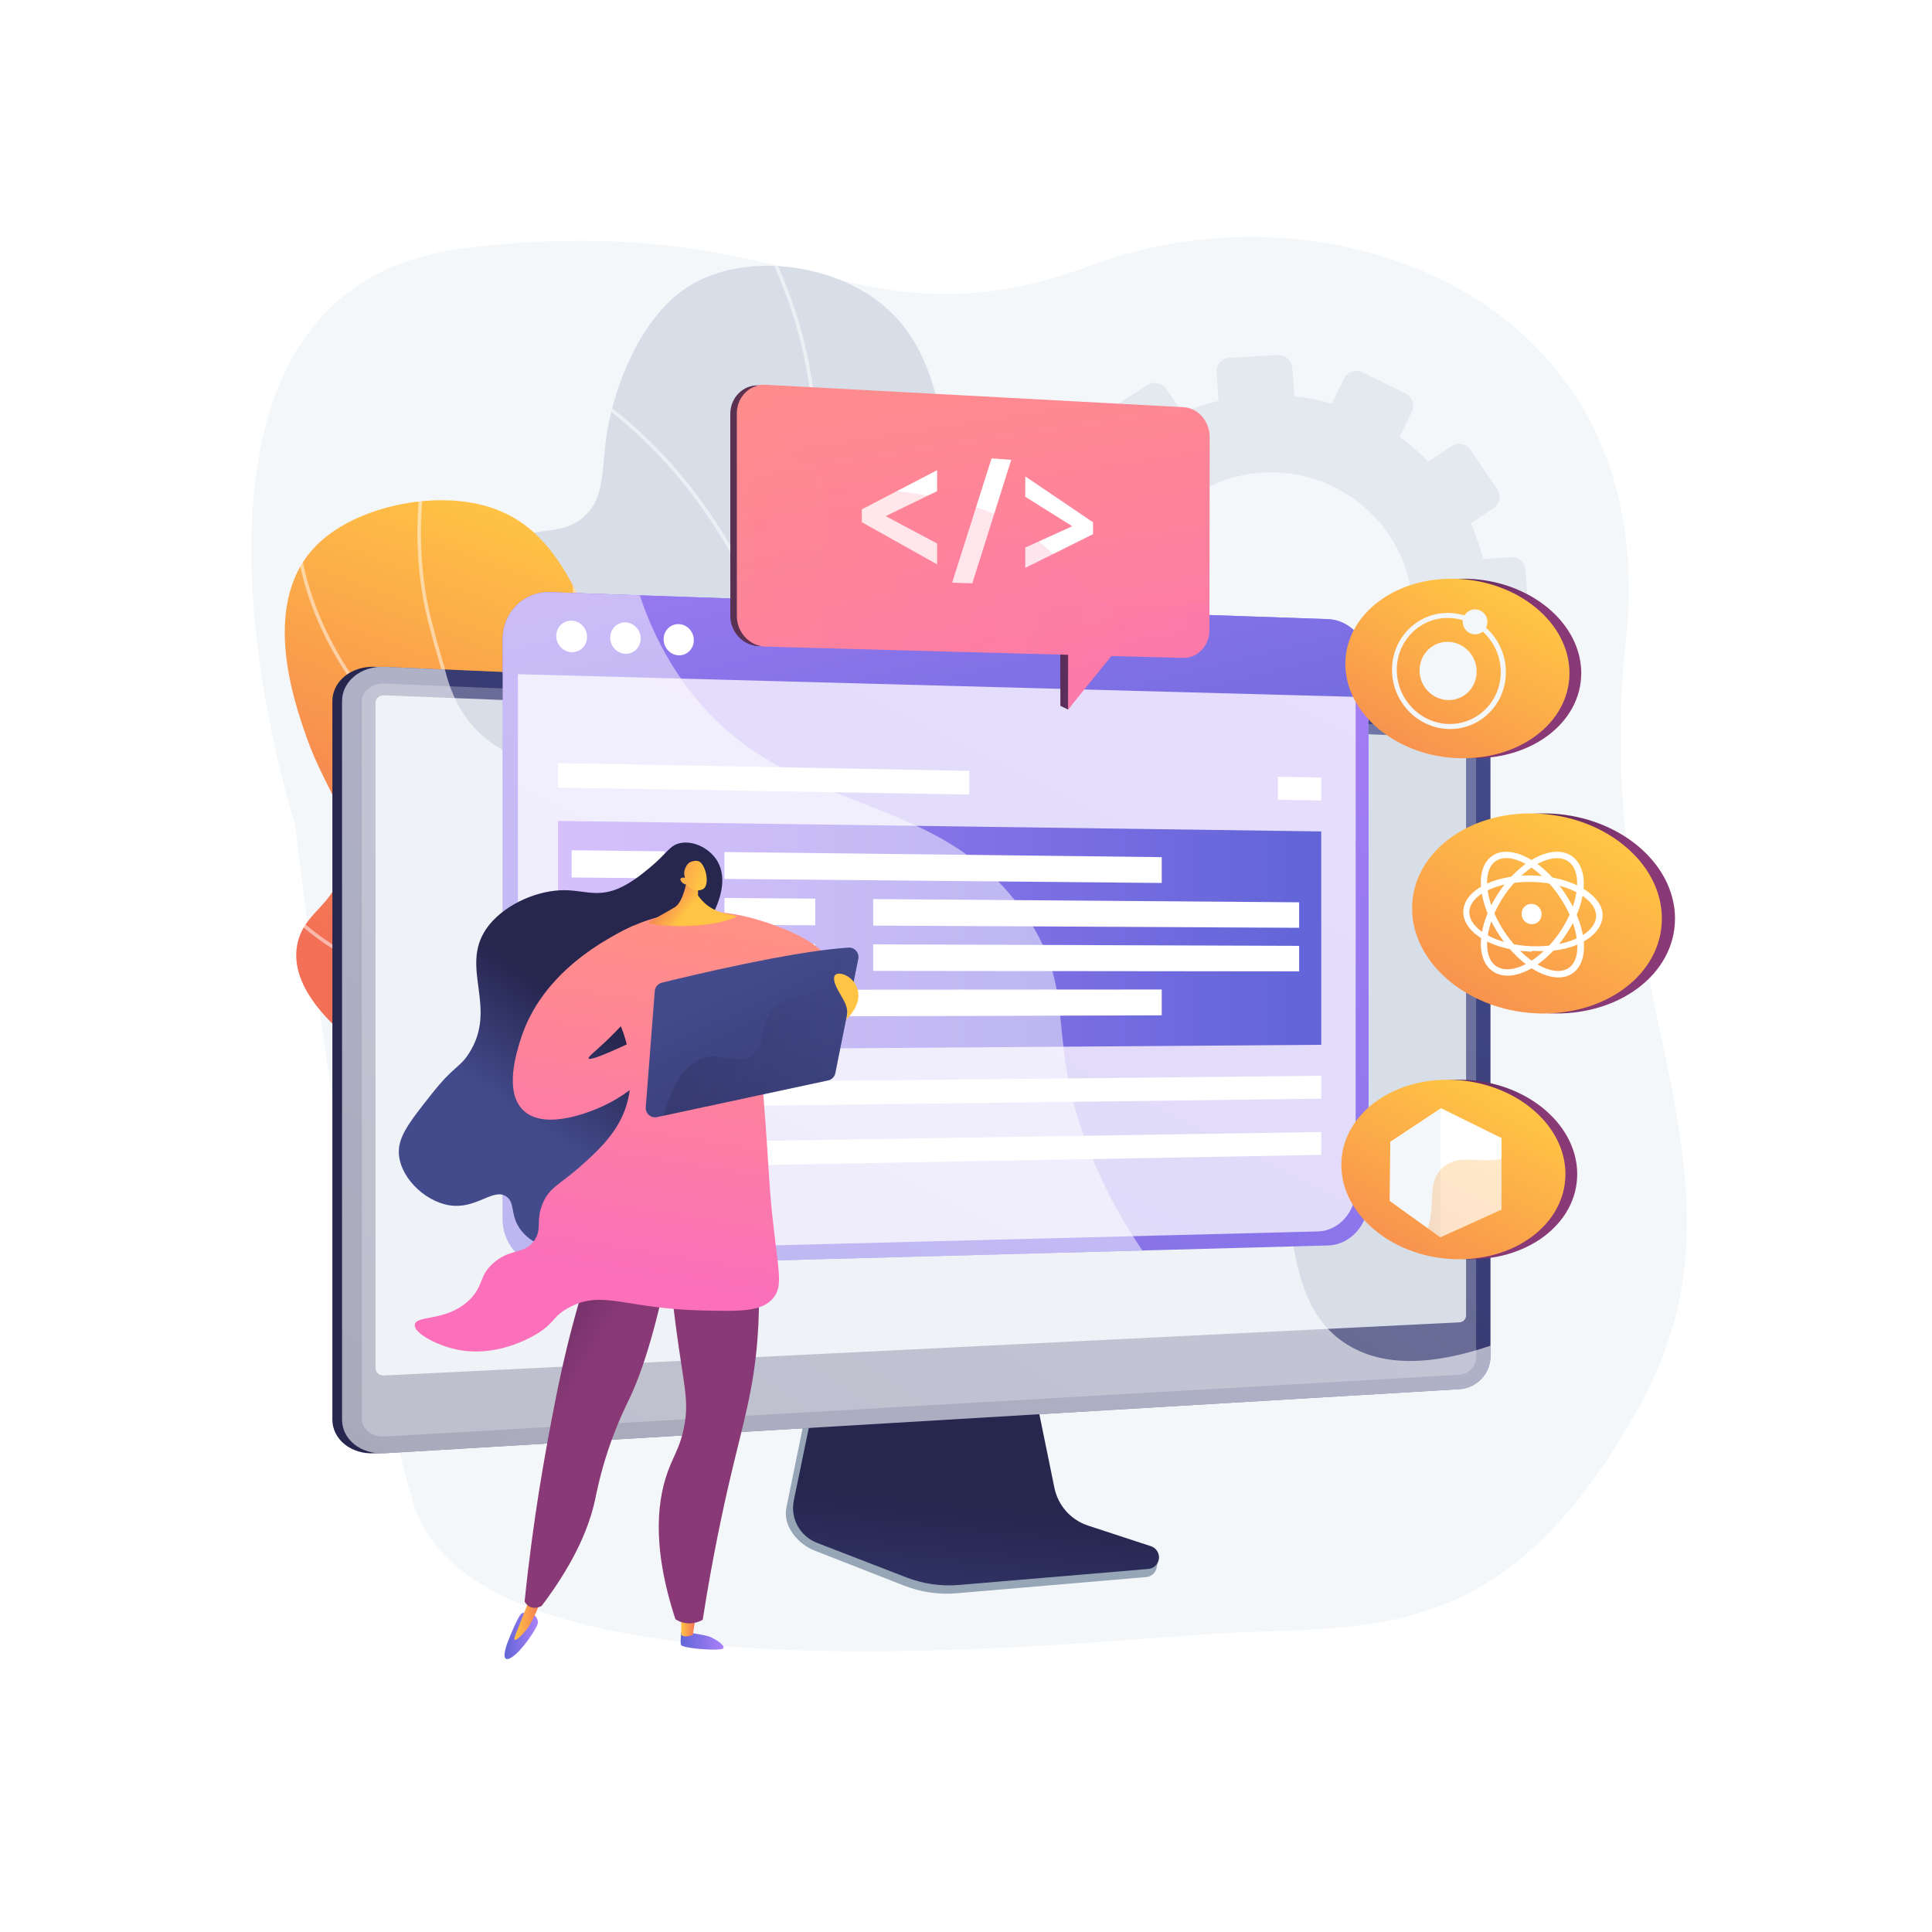 <?xml version="1.0" encoding="utf-8"?>
<!-- Generator: Adobe Illustrator 27.5.0, SVG Export Plug-In . SVG Version: 6.00 Build 0)  -->
<svg version="1.1" xmlns="http://www.w3.org/2000/svg" xmlns:xlink="http://www.w3.org/1999/xlink" x="0px" y="0px"
	 viewBox="0 0 3710 3710" style="enable-background:new 0 0 3710 3710;" xml:space="preserve">
<g id="Background">
	<g>
		<g>
			<rect style="fill:#FFFFFF;" width="3710" height="3710"/>
		</g>
	</g>
</g>
<g id="Illustration">
	<g>
		<path style="fill:#F4F7FA;" d="M3122.23,1231.075c72.678-661.96-569.086-891.936-1024.049-722.447
			c-458.654,170.864-564.985-112.374-1209.922-31.448c-653.033,81.942-321.478,1107.04-321.478,1107.04
			s103.907,891.387,227.011,1302.266c122.437,408.656,1294.419,260.807,1579.522,248.612
			c283.462-12.125,529.775,11.278,776.399-437.423C3395.885,2249.789,3049.792,1890.841,3122.23,1231.075z"/>
		<path style="opacity:0.3;fill:#BFC8D6;" d="M2901.186,1069.87l-52.951,3.572c-6.078-23.627-14.061-46.452-23.967-68.211
			l43.929-29.481c11.986-8.044,15.065-24.321,6.881-36.362l-51.236-75.384c-8.203-12.068-24.597-15.351-36.621-7.325l-44.518,29.711
			c-16.906-17.323-35.271-33.21-54.917-47.44l23.474-48.2c6.33-12.997,0.79-28.781-12.376-35.26l-82.493-40.592
			c-13.215-6.503-29.093-1.227-35.457,11.795l-23.639,48.354c-23.119-6.727-47.044-11.441-71.525-14.161l-4.115-54.227
			c-1.105-14.558-13.921-25.656-28.634-24.789l-92.205,5.438c-14.775,0.872-25.863,13.415-24.755,28.015l4.127,54.387
			c-24.011,5.676-47.21,13.281-69.34,22.808l-31.098-45.341c-8.385-12.228-25.166-15.586-37.484-7.498l-77.171,50.68
			c-12.364,8.119-15.561,24.636-7.134,36.881l31.203,45.351c-17.723,16.745-33.912,35.012-48.423,54.56l-49.927-24.119
			c-13.519-6.531-29.771-1.128-36.296,12.074l-40.85,82.649c-6.542,13.231-0.849,29.236,12.706,35.742l49.562,23.788
			c-6.763,23.228-11.396,47.282-13.959,71.894l-54.876,3.702c-15.021,1.013-26.302,13.774-25.184,28.502l6.989,92.097
			c1.117,14.726,14.207,25.807,29.225,24.75l54.428-3.831c6.137,24.153,14.297,47.452,24.426,69.653l-44.777,29.885
			c-12.432,8.297-15.649,24.916-7.178,37.112l52.903,76.188c8.45,12.169,25.349,15.287,37.741,6.97l44.426-29.813
			c17.434,17.655,36.417,33.741,56.685,48.112l-23.219,47.496c-6.49,13.274-0.833,29.18,12.628,35.519l84.019,39.57
			c13.412,6.316,29.51,0.689,35.962-12.56l22.915-47.052c23.707,6.565,48.221,10.994,73.257,13.356l3.947,52.011
			c1.108,14.6,13.974,25.494,28.727,24.33l92.067-7.263c14.691-1.159,25.698-13.901,24.593-28.458l-3.935-51.857
			c24.219-6.152,47.568-14.245,69.764-24.299l29.392,42.717c8.264,12.012,24.773,15.059,36.869,6.811l75.506-51.482
			c12.052-8.218,15.15-24.597,6.924-36.59l-29.475-42.975c17.455-17.031,33.39-35.524,47.579-55.297l47.113,22.613
			c13.111,6.292,28.839,0.796,35.134-12.271l39.322-81.626c6.281-13.038,0.776-28.724-12.299-35.04l-47.206-22.805
			c6.429-23.018,10.807-46.818,13.123-71.162l52.518-3.697c14.451-1.018,25.273-13.544,24.178-27.978l-6.85-90.271
			C2928.24,1079.806,2915.64,1068.895,2901.186,1069.87z M2423.889,907.664c148.397-9.425,277.05,101.681,288.162,248.113
			c11.111,146.43-99.428,274.029-247.703,285.058c-149.173,11.096-279.872-99.869-291.106-247.908
			C2162.008,1044.886,2274.594,917.146,2423.889,907.664z"/>
		<g>
			<g>
				<g>
					<defs>
						<path id="SVGID_1_" d="M2059.869,2289.5c-85.988-80.692-199.45-211.743-250.792-397.043
							c-67.334-243.018,31.338-365.825,20.211-777.263c-7.035-260.148-14.566-441.629-145.719-538.699
							c-102.778-76.069-269.168-91.192-370.15-20.684c-83.964,58.626-132.539,183.316-147.361,272.32
							c-12.08,72.538-2.378,125.207-44.192,163.418c-42.733,39.051-88.864,16.943-128.822,45.866
							c-81.033,58.657-34.112,252.954-26.529,284.356c84.356,349.312,406.216,584.9,547.851,685.973
							C1631.473,2091.314,1812.635,2202.676,2059.869,2289.5z"/>
					</defs>
					<use xlink:href="#SVGID_1_"  style="overflow:visible;fill:#D8DEE8;"/>
					<clipPath id="SVGID_00000080921900248857402280000003789226695181550499_">
						<use xlink:href="#SVGID_1_"  style="overflow:visible;"/>
					</clipPath>
					<g style="opacity:0.5;clip-path:url(#SVGID_00000080921900248857402280000003789226695181550499_);">
						<g>
							<path style="fill:#FFFFFF;" d="M2158.208,2353.846c-149.911-56.965-278.941-124.92-383.505-201.979
								c-154.777-114.063-251.179-245.101-286.526-389.469c-27.644-112.906-17.39-235.268-4.408-390.184
								c10.761-128.417,29.954-218.381,46.888-297.756c21.946-102.869,39.28-184.12,27.251-301.601
								c-12.222-119.357-51.597-238.05-117.032-352.784l5.854-3.34c65.904,115.555,105.564,235.141,117.882,355.436
								c12.138,118.538-5.293,200.246-27.363,303.694c-16.893,79.179-36.039,168.923-46.763,296.914
								c-13.436,160.336-23.146,276.18,4.237,388.018c34.963,142.794,130.506,272.546,283.979,385.647
								c104.07,76.695,232.561,144.356,381.902,201.105L2158.208,2353.846z"/>
						</g>
						<g>
							<path style="fill:#FFFFFF;" d="M1495.192,1282.196l-1.088-3.648c-69.215-232.334-193.5-377.694-285.574-458.724
								c-99.677-87.718-183.907-120.917-184.747-121.241l2.435-6.285c0.851,0.331,86.198,33.966,186.764,122.467
								c92.245,81.181,216.576,226.424,286.462,458.125c16.706-7.982,91.172-46.026,165.682-122.775
								c77.603-79.936,171.157-219.462,176.145-430.226l6.736,0.158c-5.042,213.078-99.713,354.147-178.246,434.968
								c-85.089,87.57-170.231,125.289-171.08,125.659L1495.192,1282.196z"/>
						</g>
						<g>
							<path style="fill:#FFFFFF;" d="M1475.742,1628.826l-2.35-0.689c-112.998-33.164-241.257-163.232-381.216-386.587
								c-104.041-166.034-175.932-324.418-176.646-325.999l6.141-2.774c0.712,1.576,72.448,159.605,176.256,325.259
								c95.055,151.686,237.063,340.791,375.038,382.937c11.48-16.49,91.687-129.942,192.99-229.338
								c109.533-107.473,364.489-144.589,367.053-144.951l0.941,6.674c-2.54,0.359-255.325,37.171-363.275,143.089
								c-108.498,106.454-192.712,229.132-193.549,230.358L1475.742,1628.826z"/>
						</g>
						<g>
							<path style="fill:#FFFFFF;" d="M1732.758,2120.333l-6.669-0.793c-1.264-0.151-128.326-15.715-294.291-73.581
								c-153.208-53.419-371.93-154.86-543.872-334.756l-331.955-347.315l4.874-4.656L892.8,1706.546
								c171.014,178.927,388.708,279.872,541.218,333.05c143.762,50.125,258.058,68.359,286.209,72.354
								c-35.56-64.372-48.407-131.56-38.194-199.81c8.406-56.175,32.374-113.131,71.237-169.286
								c66.011-95.386,153.488-156.326,154.363-156.931l3.83,5.548c-0.869,0.597-87.457,60.945-152.754,155.367
								c-38.234,55.285-61.792,111.269-70.026,166.397c-10.269,68.77,3.432,136.491,40.725,201.278L1732.758,2120.333z"/>
						</g>
					</g>
				</g>
			</g>
			<g>
				<g>
					<defs>
						<path id="SVGID_00000148639305781658919530000003846127358627778744_" d="M1598.019,2283.806
							c-186.175,1.592-423.571-22.943-651.078-125.359c-58.06-26.137-416.73-187.598-374.695-350.899
							c14.807-57.523,66.829-66.695,87.97-143.258c25.05-90.721-31.955-135.912-71.615-248.85
							c-23.665-67.39-92.922-264.606,25.11-374.08c70.533-65.418,204.754-96.545,307.003-72.867
							c149.977,34.73,201.778,180.563,285.159,428.83c73.913,220.08,55.12,274.169,111.11,431.717
							C1358.538,1945.968,1436.677,2106.917,1598.019,2283.806z"/>
					</defs>
					
						<linearGradient id="SVGID_00000056428909456879629500000007183702171635832721_" gradientUnits="userSpaceOnUse" x1="1307.237" y1="1091.89" x2="983.173" y2="1961.748">
						<stop  offset="0" style="stop-color:#FFC444"/>
						<stop  offset="0.996" style="stop-color:#F36F56"/>
					</linearGradient>
					
						<use xlink:href="#SVGID_00000148639305781658919530000003846127358627778744_"  style="overflow:visible;fill:url(#SVGID_00000056428909456879629500000007183702171635832721_);"/>
					<clipPath id="SVGID_00000101074101238515379410000017890199737906816650_">
						<use xlink:href="#SVGID_00000148639305781658919530000003846127358627778744_"  style="overflow:visible;"/>
					</clipPath>
					<g style="opacity:0.5;clip-path:url(#SVGID_00000101074101238515379410000017890199737906816650_);">
						<g>
							<path style="fill:#FFFFFF;" d="M2063.799,2383.587c-88.943,0.001-176.144-10.165-261.156-30.514
								c-251.333-60.163-469.44-210.167-648.26-445.847c-185.892-244.999-282.78-521.284-331.325-709.917
								c-33.822-131.421-27.636-276.889,18.384-432.361l6.463,1.912c-45.669,154.287-51.834,298.546-18.321,428.771
								c48.392,188.032,144.953,463.416,330.168,707.523c177.854,234.404,394.682,383.573,644.461,443.364
								c187.506,44.881,385.909,39.925,589.712-14.726l1.744,6.509C2283.128,2368.48,2172.177,2383.583,2063.799,2383.587z"/>
						</g>
						<g>
							<path style="fill:#FFFFFF;" d="M956.88,1569.484l-2.547-1.641c-401.785-258.84-398.223-557.346-387.563-642.67
								c0.212-1.687,0.36-2.781,0.372-3.25l6.74-0.046c0.007,0.651-0.104,1.57-0.423,4.132
								c-10.516,84.151-13.904,378.187,381.939,634.5c9.635-12.531,54.722-73.405,91.878-161.394
								c38.354-90.823,75.868-229.976,36.784-377.129l6.512-1.731c39.594,149.068,1.642,289.832-37.166,381.669
								c-42.01,99.409-94.104,164.556-94.626,165.203L956.88,1569.484z"/>
						</g>
						<g>
							<path style="fill:#FFFFFF;" d="M1001.662,1916.21c-159.979,0-271.797-41.732-342.468-82.037
								c-51.793-29.539-87.482-61.475-108.301-83.064c-22.637-23.473-32.863-39.752-33.288-40.434l5.721-3.562
								c0.406,0.65,41.719,65.712,139.589,121.422c162.982,92.778,355.396,89.12,488.763,69.498
								c9.436-21.018,104.417-241.361,81.736-536.15l-24.09-313.102l6.72-0.517l24.09,313.103
								c23.883,310.404-82.03,538.9-83.103,541.17l-0.77,1.631l-1.782,0.265C1099.312,1912.643,1048.425,1916.21,1001.662,1916.21z"
								/>
						</g>
					</g>
				</g>
			</g>
		</g>
		<g>
			<g>
				<path style="fill:#97A6B7;" d="M2085.363,2944.083c-33.069-10.969-57.785-39.034-64.755-73.529l-48.131-238.214l-411.724,14.621
					l-50.671,248.165c-7.097,34.755,21.311,69.624,54.028,82.424l172.256,67.398c32.038,12.536,66.477,17.529,100.707,14.6
					l364.04-31.143c10.642-0.91,19.178-9.276,20.417-20.008c1.239-10.732,8.695-22.782-1.453-26.148L2085.363,2944.083z"/>
				
					<linearGradient id="SVGID_00000100346990239290155820000013387095251413053591_" gradientUnits="userSpaceOnUse" x1="1827.816" y1="3390.675" x2="1879.155" y2="2894.396">
					<stop  offset="0" style="stop-color:#444B8C"/>
					<stop  offset="0.996" style="stop-color:#26264F"/>
				</linearGradient>
				<path style="fill:url(#SVGID_00000100346990239290155820000013387095251413053591_);" d="M2089.438,2929.596
					c-33.035-10.831-57.727-38.543-64.69-72.605l-48.083-235.219l-401.689,14.452l-50.621,245.046
					c-7.089,34.318,11.668,68.733,44.352,81.373l172.084,66.551c32.006,12.378,66.411,17.308,100.605,14.417l363.673-30.751
					c10.631-0.899,19.159-9.159,20.396-19.756s-5.158-20.6-15.296-23.923L2089.438,2929.596z"/>
			</g>
			<g>
				<g>
					
						<linearGradient id="SVGID_00000022538151049181230970000016781931291440806833_" gradientUnits="userSpaceOnUse" x1="1471.535" y1="2005.968" x2="929.621" y2="2068.716">
						<stop  offset="0" style="stop-color:#444B8C"/>
						<stop  offset="0.395" style="stop-color:#383C74"/>
						<stop  offset="0.996" style="stop-color:#26264F"/>
					</linearGradient>
					<path style="fill:url(#SVGID_00000022538151049181230970000016781931291440806833_);" d="M719.452,2790.67
						c-44.649,2.662-81.176-26.303-81.176-64.582V1346.445c0-38.278,36.527-67.838,81.176-65.904l2064.82,89.467
						c32.78,1.42,59.323,29.057,59.323,61.612v1173.376c0,32.556-26.543,60.625-59.323,62.579L719.452,2790.67z"/>
					
						<linearGradient id="SVGID_00000129201219105334979780000013881730858065443496_" gradientUnits="userSpaceOnUse" x1="2393.824" y1="1010.798" x2="939.218" y2="3224.078">
						<stop  offset="0" style="stop-color:#444B8C"/>
						<stop  offset="0.996" style="stop-color:#26264F"/>
					</linearGradient>
					<path style="fill:url(#SVGID_00000129201219105334979780000013881730858065443496_);" d="M738.008,2790.67
						c-44.649,2.662-81.176-26.303-81.176-64.582V1346.445c0-38.278,36.527-67.838,81.176-65.904l2064.82,89.467
						c32.78,1.42,59.323,29.057,59.323,61.612v1173.376c0,32.556-26.542,60.625-59.323,62.579L738.008,2790.67z"/>
					<path style="opacity:0.3;fill:#D8DEE8;" d="M2802.829,1397.623l-2064.82-84.943c-23.869-0.982-43.276,14.79-43.276,35.23
						v1072.998v303.098c0,20.44,19.407,35.896,43.276,34.525l2064.82-118.571c17.57-1.009,31.777-15.984,31.777-33.451v-268.229
						v-907.722C2834.606,1413.09,2820.399,1398.346,2802.829,1397.623z"/>
					<path style="fill:#D8DEE8;" d="M738.008,2641.327c-9.293,0.459-16.861-5.636-16.861-13.586V1348.929
						c0-7.949,7.568-14.12,16.861-13.751l2064.82,81.776c6.853,0.271,12.423,6.039,12.423,12.855v1096.466
						c0,6.816-5.57,12.639-12.423,12.978L738.008,2641.327z"/>
				</g>
				<path style="opacity:0.6;fill:#FFFFFF;" d="M2587.27,2582.179c-173.712-107.455-52.38-412.976-247.464-566.483
					c-196.68-154.763-473.434,35.053-611.205-125.222c-102.583-119.339,17.449-263.436-80.5-375.668
					c-153.606-176.004-546.825,66.06-727.483-107.333c-25.65-24.619-51.534-61.968-66.265-121.89l-116.345-5.041
					c-44.649-1.935-81.176,27.626-81.176,65.904v1379.643c0,38.279,36.527,67.243,81.176,64.582l2064.82-123.094
					c32.78-1.954,59.323-30.023,59.323-62.579v-20.861C2725.047,2630.659,2641.231,2615.558,2587.27,2582.179z"/>
			</g>
		</g>
		<g>
			<g>
				
					<linearGradient id="SVGID_00000043447327020502985940000001372037823135817875_" gradientUnits="userSpaceOnUse" x1="2274.831" y1="809.449" x2="890.471" y2="3578.163">
					<stop  offset="0" style="stop-color:#AA80F9"/>
					<stop  offset="0.996" style="stop-color:#6165D7"/>
				</linearGradient>
				<path style="fill:url(#SVGID_00000043447327020502985940000001372037823135817875_);" d="M2550.195,1188.931l-1493.739-51.744
					c-50.2-1.739-91.072,38.509-91.072,89.904v1114.385c0,51.395,40.871,91.953,91.072,90.596l1493.739-40.399
					c43.111-1.166,77.919-40.485,77.919-87.827V1277.35C2628.114,1230.008,2593.306,1190.424,2550.195,1188.931z"/>
				<path style="opacity:0.74;fill:#FFFFFF;" d="M994.55,2317.958V1250.83c0-47.559,37.775-84.859,84.186-83.316l1452.198,48.258
					c40.035,1.33,72.369,38.014,72.369,81.94v985.585c0,43.926-32.334,80.364-72.369,81.39l-1452.197,37.229
					C1032.325,2403.104,994.55,2365.518,994.55,2317.958z"/>
				
					<linearGradient id="SVGID_00000182485955366654490910000005187547830813805717_" gradientUnits="userSpaceOnUse" x1="1652.693" y1="703.481" x2="1936.469" y2="1838.588">
					<stop  offset="0" style="stop-color:#AA80F9"/>
					<stop  offset="0.996" style="stop-color:#6165D7"/>
				</linearGradient>
				<path style="fill:url(#SVGID_00000182485955366654490910000005187547830813805717_);" d="M2550.195,1188.931l-1493.738-51.744
					c-50.2-1.739-91.072,38.509-91.072,89.904v66.755l1662.73,44.994v-61.49C2628.115,1230.008,2593.307,1190.424,2550.195,1188.931
					z"/>
				<path style="fill:#FFFFFF;" d="M1127.296,1223.039c0,16.692-13.206,29.837-29.519,29.361
					c-16.339-0.477-29.603-14.434-29.603-31.173s13.264-29.883,29.603-29.358
					C1114.089,1192.392,1127.296,1206.347,1127.296,1223.039z"/>
				<path style="fill:#FFFFFF;" d="M1230.318,1226.197c0,16.609-13.076,29.692-29.229,29.22
					c-16.178-0.472-29.311-14.359-29.311-31.015s13.133-29.737,29.311-29.218
					C1217.241,1195.703,1230.318,1209.587,1230.318,1226.197z"/>
				<path style="fill:#FFFFFF;" d="M1332.33,1229.324c0,16.528-12.948,29.548-28.943,29.081
					c-16.02-0.468-29.024-14.284-29.024-30.858s13.005-29.593,29.024-29.079C1319.381,1198.981,1332.33,1212.796,1332.33,1229.324z"
					/>
				
					<linearGradient id="SVGID_00000078036228901256433470000003010809085516898995_" gradientUnits="userSpaceOnUse" x1="1071.539" y1="1796.726" x2="2537.165" y2="1796.726">
					<stop  offset="0" style="stop-color:#AA80F9"/>
					<stop  offset="0.996" style="stop-color:#6165D7"/>
				</linearGradient>
				<polygon style="fill:url(#SVGID_00000078036228901256433470000003010809085516898995_);" points="2537.165,2006.315 
					1071.539,2016.98 1071.539,1576.471 2537.165,1596.585 				"/>
				<polygon style="fill:#FFFFFF;" points="2537.165,2109.779 1071.539,2128.216 1071.539,2080.913 2537.165,2065.781 				"/>
				<polygon style="fill:#FFFFFF;" points="2537.165,2217.711 1071.539,2244.256 1071.539,2196.953 2537.165,2173.714 				"/>
				<g>
					<polygon style="fill:#FFFFFF;" points="1861.279,1480.261 1071.539,1465.235 1071.539,1512.538 1861.279,1525.783 					"/>
					<polygon style="fill:#FFFFFF;" points="2453.857,1491.536 2453.857,1535.722 2537.166,1537.119 2537.166,1493.121 					"/>
				</g>
				<g style="opacity:0.5;">
					<path style="fill:#FFFFFF;" d="M1970.324,1758.238c-174.427-258.652-476.544-176.548-667.798-462.578
						c-34.503-51.6-57.917-104.098-73.976-152.511l-172.092-5.961c-50.2-1.739-91.072,38.509-91.072,89.904v1114.385
						c0,51.395,40.873,91.953,91.072,90.595l1137.202-30.756c-33.927-49.669-65.253-105.206-91.765-167.287
						C2000.197,1995.893,2075.519,1914.228,1970.324,1758.238z"/>
				</g>
				<g>
					<polygon style="fill:#FFFFFF;" points="1276.884,1686.694 1097.737,1685.029 1097.737,1632.711 1276.884,1634.807 					"/>
					<polygon style="fill:#FFFFFF;" points="2230.891,1695.563 1391.159,1687.757 1391.159,1636.144 2230.891,1645.969 					"/>
					<polygon style="fill:#FFFFFF;" points="1565.528,1776.825 1391.159,1775.92 1391.159,1724.307 1565.528,1725.631 					"/>
					<polygon style="fill:#FFFFFF;" points="2494.743,1781.648 1676.775,1777.403 1676.775,1726.476 2494.743,1732.688 					"/>
					<polygon style="fill:#FFFFFF;" points="1565.528,1864.273 1391.159,1864.084 1391.159,1812.471 1565.528,1813.079 					"/>
					<polygon style="fill:#FFFFFF;" points="2494.743,1865.281 1676.775,1864.393 1676.775,1813.467 2494.743,1816.32 					"/>
					<polygon style="fill:#FFFFFF;" points="1276.884,1952.592 1097.737,1953.134 1097.737,1900.815 1276.884,1900.704 					"/>
					<polygon style="fill:#FFFFFF;" points="2230.891,1949.71 1391.159,1952.247 1391.159,1900.634 2230.891,1900.115 					"/>
				</g>
			</g>
		</g>
		<g>
			<g>
				
					<linearGradient id="SVGID_00000072280273816062746170000005529688481438455988_" gradientUnits="userSpaceOnUse" x1="1402.382" y1="990.433" x2="2306.648" y2="990.433">
					<stop  offset="0" style="stop-color:#311944"/>
					<stop  offset="1" style="stop-color:#893976"/>
				</linearGradient>
				<path style="fill:url(#SVGID_00000072280273816062746170000005529688481438455988_);" d="M2306.648,840.004l-0.374,317.981
					l-0.068,51.056c-0.035,29.941-20.399,22.648-48.071,22.112l-101.86,1.216l-13.287,0.169l-91.869,1.105l-15.117,0.194
					l-574.669,6.881l-3.763,0.049c-30.307-0.7-55.122-26.967-55.122-58.39l-0.066-387.447c0-30.846,23.897-55.471,53.425-54.816
					l1.728,0.038l21.902,1.207l776.998,41.863C2284.108,784.45,2306.683,810.029,2306.648,840.004z"/>
				
					<linearGradient id="SVGID_00000037660374422403817240000004154948427872978607_" gradientUnits="userSpaceOnUse" x1="2035.936" y1="1283.67" x2="2156.853" y2="1283.67">
					<stop  offset="0" style="stop-color:#311944"/>
					<stop  offset="1" style="stop-color:#893976"/>
				</linearGradient>
				<polygon style="fill:url(#SVGID_00000037660374422403817240000004154948427872978607_);" points="2156.853,1212.934 
					2142.988,1232.537 2123.994,1259.35 2051.018,1362.417 2036.309,1355.423 2036.072,1256.98 2036.002,1233.836 
					2035.936,1204.924 2051.152,1205.919 				"/>
				
					<linearGradient id="SVGID_00000022533770102515809880000014440124181484310965_" gradientUnits="userSpaceOnUse" x1="1796.607" y1="537.515" x2="1985.221" y2="1771.654">
					<stop  offset="0" style="stop-color:#FF9085"/>
					<stop  offset="1" style="stop-color:#FB6FBB"/>
				</linearGradient>
				<path style="fill:url(#SVGID_00000022533770102515809880000014440124181484310965_);" d="M2322.935,838.909l-0.408,318.702
					l-0.068,52.211c-0.033,30.078-22.746,54.166-50.521,53.524l-137.717-3.725l-10.227-0.271l-72.875-1.955l-15.047-0.416
					l-565.787-15.277c-3.051-0.07-6.034-0.376-8.951-0.986c-26.171-5.011-46.342-29.273-46.342-57.645l-0.068-389.245
					c0-26.439,17.425-48.017,40.884-53.63c4.61-1.118,9.459-1.586,14.442-1.373l9.223,0.51l793.043,42.572
					C2300.292,783.135,2322.969,808.798,2322.935,838.909z"/>
				
					<linearGradient id="SVGID_00000162350368800829017830000006365690568258463419_" gradientUnits="userSpaceOnUse" x1="1995.198" y1="524.709" x2="2178.414" y2="1723.53">
					<stop  offset="0" style="stop-color:#FF9085"/>
					<stop  offset="1" style="stop-color:#FB6FBB"/>
				</linearGradient>
				<polygon style="fill:url(#SVGID_00000162350368800829017830000006365690568258463419_);" points="2172.516,1212.288 
					2156.257,1232.373 2134.212,1259.624 2050.992,1362.429 2051.077,1257.418 2051.077,1233.664 2051.077,1205.94 
					2051.077,1204.311 				"/>
			</g>
			<g>
				<path style="fill:#FFFFFF;" d="M1799.504,1083.8l-144.568-81.076v-24.608l144.568-75.22v40.313l-98.828,47.885l98.828,52.562
					V1083.8z"/>
				<path style="fill:#FFFFFF;" d="M1941.839,883.043l-74.711,237.132l-38.722-1.303l75.7-238.67L1941.839,883.043z"/>
				<path style="fill:#FFFFFF;" d="M1968.833,1051.487l90.253-40.949l-90.253-56.614v-39.155l130.1,88.206v22.8l-130.1,64.704
					V1051.487z"/>
			</g>
			
				<linearGradient id="SVGID_00000044862287034371698950000004209291225792484761_" gradientUnits="userSpaceOnUse" x1="1402.382" y1="1050.595" x2="2322.526" y2="1050.595">
				<stop  offset="0" style="stop-color:#FF9085"/>
				<stop  offset="1" style="stop-color:#FB6FBB"/>
			</linearGradient>
			<path style="opacity:0.2;fill:url(#SVGID_00000044862287034371698950000004209291225792484761_);" d="M2322.526,1157.611
				l-0.068,52.211c-0.033,30.078-22.746,54.166-50.521,53.524l-137.717-3.725l-83.203,102.795l-14.709-6.993l-0.237-98.444
				l-565.787-15.277c-3.051-0.07-6.034-0.376-8.951-0.986l-3.763,0.049c-30.307-0.7-55.122-26.967-55.122-58.39l-0.066-387.406
				c0-30.846,23.897-55.127,53.425-54.774c4.61-1.118,9.459-1.586,14.442-1.373l9.223,0.51c-0.035,0.678-0.035,1.356-0.035,2.068
				c-0.237,75.967,28.212,183.974,188.472,196.679c250.347,19.835,314.903,75.548,408.993,186.004
				c61.465,72.134,155.842,38.019,229.372,33.901C2311.816,1157.67,2317.257,1157.524,2322.526,1157.611z"/>
		</g>
		<g>
			
				<linearGradient id="SVGID_00000014620315669453443410000003150105182290706081_" gradientUnits="userSpaceOnUse" x1="2595.034" y1="2194.092" x2="2920.652" y2="2271.009">
				<stop  offset="0" style="stop-color:#311944"/>
				<stop  offset="1" style="stop-color:#893976"/>
			</linearGradient>
			<path style="fill:url(#SVGID_00000014620315669453443410000003150105182290706081_);" d="M2810.735,2073.514
				c107.237,3.291,197.302,68.765,214.852,151.645c0.023,0.108,0.045,0.217,0.067,0.326c0.95,4.536,1.681,9.124,2.188,13.758
				c0.033,0.305,0.07,0.611,0.102,0.917c0.222,2.165,0.395,4.34,0.517,6.524c0.022,0.396,0.038,0.793,0.057,1.19
				c0.106,2.232,0.177,4.47,0.177,6.72c0,96.313-98.299,169.302-217.961,163.108c-3.183-0.166-6.346-0.395-9.493-0.667
				c-0.308-0.027-0.618-0.049-0.926-0.076c-2.979-0.269-5.938-0.593-8.883-0.955c-0.458-0.057-0.917-0.11-1.374-0.169
				c-2.85-0.365-5.68-0.779-8.495-1.231c-0.531-0.084-1.06-0.171-1.59-0.259c-2.761-0.461-5.506-0.961-8.23-1.503
				c-0.552-0.11-1.102-0.225-1.654-0.338c-2.711-0.557-5.406-1.146-8.079-1.783c-0.518-0.124-1.031-0.255-1.547-0.382
				c-2.655-0.649-5.294-1.327-7.908-2.052c-0.469-0.131-0.933-0.27-1.401-0.402c-2.353-0.667-4.688-1.367-7.005-2.095
				c-0.588-0.185-1.18-0.361-1.765-0.549c-2.351-0.757-4.677-1.555-6.989-2.374c-0.499-0.176-1.011-0.333-1.509-0.512
				c0.006-0.006,0.012-0.011,0.019-0.017c-79.543-28.692-135.468-93.267-135.468-165.482
				C2598.439,2143.045,2692.801,2069.894,2810.735,2073.514z"/>
			
				<linearGradient id="SVGID_00000084522405006902300080000006935655141406956690_" gradientUnits="userSpaceOnUse" x1="-3124.742" y1="2105.684" x2="-2845.587" y2="2623.434" gradientTransform="matrix(-1 0 0 1 -258.321 0)">
				<stop  offset="0" style="stop-color:#FFC444"/>
				<stop  offset="0.996" style="stop-color:#F36F56"/>
			</linearGradient>
			<path style="fill:url(#SVGID_00000084522405006902300080000006935655141406956690_);" d="M2575.735,2236.856
				c0,93.81,94.362,174.742,212.296,180.847c119.662,6.194,217.96-66.795,217.96-163.108s-98.299-177.407-217.96-181.081
				C2670.097,2069.894,2575.735,2143.045,2575.735,2236.856z"/>
			<g>
				<polygon style="fill:#FFFFFF;" points="2883.402,2185.451 2883.402,2322.887 2765.567,2376.187 2764.955,2375.238 
					2668.932,2306.099 2669.765,2192.795 2766.658,2128.592 2766.502,2127.719 				"/>
				<polygon style="fill:#F4F7FA;" points="2766.72,2128.541 2765.779,2375.346 2669.024,2306.099 2669.812,2192.795 				"/>
			</g>
			<g style="opacity:0.3;">
				
					<linearGradient id="SVGID_00000014614230043978432940000005520041136298548651_" gradientUnits="userSpaceOnUse" x1="-3206.564" y1="2139.892" x2="-2933.006" y2="2688.857" gradientTransform="matrix(-1 0 0 1 -258.321 0)">
					<stop  offset="0" style="stop-color:#FFC444"/>
					<stop  offset="0.996" style="stop-color:#F36F56"/>
				</linearGradient>
				<path style="fill:url(#SVGID_00000014614230043978432940000005520041136298548651_);" d="M2735.975,2371.313
					c25.823-49.473-0.282-98.03,34.651-129.335c35.643-31.942,82.193,1.017,132.588-24.281c19.567-9.822,41.376-29.27,57.625-70.473
					c28.296,30.299,45.153,67.587,45.153,107.371c0,96.313-98.299,169.302-217.96,163.108c-27.168-1.406-53.073-6.78-76.848-15.348
					C2722.899,2392.177,2730.663,2381.488,2735.975,2371.313z"/>
			</g>
		</g>
		<g>
			
				<linearGradient id="SVGID_00000114786478557605023280000011274818299212012955_" gradientUnits="userSpaceOnUse" x1="2602.772" y1="1232.034" x2="2928.39" y2="1308.952">
				<stop  offset="0" style="stop-color:#311944"/>
				<stop  offset="1" style="stop-color:#893976"/>
			</linearGradient>
			<path style="fill:url(#SVGID_00000114786478557605023280000011274818299212012955_);" d="M2818.473,1111.457
				c107.237,3.291,197.302,68.765,214.853,151.645c0.023,0.108,0.045,0.217,0.067,0.326c0.95,4.536,1.682,9.124,2.188,13.758
				c0.033,0.306,0.07,0.611,0.102,0.918c0.222,2.165,0.394,4.34,0.517,6.524c0.022,0.396,0.038,0.793,0.057,1.19
				c0.107,2.232,0.177,4.47,0.177,6.72c0,96.313-98.299,169.302-217.961,163.108c-3.183-0.166-6.345-0.395-9.493-0.667
				c-0.308-0.027-0.618-0.048-0.926-0.076c-2.979-0.268-5.938-0.592-8.883-0.954c-0.458-0.057-0.917-0.11-1.374-0.169
				c-2.85-0.365-5.68-0.778-8.495-1.231c-0.531-0.084-1.061-0.171-1.59-0.259c-2.761-0.461-5.506-0.961-8.23-1.503
				c-0.552-0.11-1.102-0.225-1.653-0.338c-2.711-0.557-5.406-1.147-8.079-1.784c-0.518-0.123-1.031-0.255-1.547-0.381
				c-2.655-0.649-5.294-1.327-7.908-2.052c-0.469-0.13-0.933-0.27-1.401-0.402c-2.354-0.667-4.688-1.367-7.005-2.095
				c-0.588-0.185-1.18-0.361-1.765-0.549c-2.351-0.757-4.677-1.555-6.99-2.374c-0.499-0.176-1.011-0.333-1.509-0.512
				c0.007-0.006,0.012-0.011,0.019-0.017c-79.543-28.692-135.468-93.267-135.468-165.482
				C2606.177,1180.988,2700.539,1107.837,2818.473,1111.457z"/>
			
				<linearGradient id="SVGID_00000047023676277540553880000004642739216106657460_" gradientUnits="userSpaceOnUse" x1="-3132.48" y1="1143.627" x2="-2853.325" y2="1661.377" gradientTransform="matrix(-1 0 0 1 -258.321 0)">
				<stop  offset="0" style="stop-color:#FFC444"/>
				<stop  offset="0.996" style="stop-color:#F36F56"/>
			</linearGradient>
			<path style="fill:url(#SVGID_00000047023676277540553880000004642739216106657460_);" d="M2583.473,1274.798
				c0,93.81,94.362,174.743,212.296,180.847c119.661,6.194,217.96-66.795,217.96-163.108s-98.299-177.407-217.96-181.08
				C2677.835,1107.837,2583.473,1180.988,2583.473,1274.798z"/>
			<g style="opacity:0.3;">
				
					<linearGradient id="SVGID_00000037680834939923969600000002995577018722700444_" gradientUnits="userSpaceOnUse" x1="-3214.302" y1="1177.835" x2="-2940.744" y2="1726.8" gradientTransform="matrix(-1 0 0 1 -258.321 0)">
					<stop  offset="0" style="stop-color:#FFC444"/>
					<stop  offset="0.996" style="stop-color:#F36F56"/>
				</linearGradient>
				<path style="fill:url(#SVGID_00000037680834939923969600000002995577018722700444_);" d="M2743.713,1409.255
					c25.823-49.473-0.282-98.03,34.651-129.335c35.643-31.942,82.193,1.017,132.588-24.281c19.567-9.822,41.376-29.27,57.625-70.473
					c28.296,30.299,45.153,67.587,45.153,107.371c0,96.313-98.299,169.302-217.96,163.108c-27.168-1.406-53.073-6.78-76.848-15.347
					C2730.637,1430.12,2738.401,1419.431,2743.713,1409.255z"/>
			</g>
			<g>
				<g>
					<g>
						<path style="fill:#F4F7FA;" d="M2780.278,1399.845c-59.612-2.433-107.185-53.409-107.185-113.682
							s47.573-109.249,107.185-109.177c60.902,0.074,111.429,51.112,111.429,113.771
							C2891.708,1353.417,2841.18,1402.331,2780.278,1399.845z M2780.278,1186.64c-54.496-0.16-98.06,44.574-98.06,99.714
							c0,55.141,43.564,101.705,98.06,103.836c55.572,2.173,101.601-42.508,101.601-99.64S2835.85,1186.803,2780.278,1186.64z"/>
					</g>
					<g>
						<path style="fill:#F4F7FA;" d="M2835.648,1289.579c0,31.185-24.924,55.695-55.37,54.752
							c-30.12-0.932-54.301-26.474-54.301-57.057c0-30.583,24.181-55.109,54.301-54.775
							C2810.724,1232.837,2835.648,1258.394,2835.648,1289.579z"/>
					</g>
				</g>
				<path style="fill:#F4F7FA;" d="M2856.238,1194.201c0,13.285-10.683,23.964-23.806,23.854
					c-13.063-0.11-23.608-10.879-23.608-24.054c0-13.174,10.545-23.854,23.608-23.854
					C2845.555,1170.147,2856.238,1180.916,2856.238,1194.201z"/>
			</g>
		</g>
		<g>
			
				<linearGradient id="SVGID_00000014600381357504044780000006015044888272632233_" gradientUnits="userSpaceOnUse" x1="2733.122" y1="1696.508" x2="3096.06" y2="1782.242">
				<stop  offset="0" style="stop-color:#311944"/>
				<stop  offset="1" style="stop-color:#893976"/>
			</linearGradient>
			<path style="fill:url(#SVGID_00000014600381357504044780000006015044888272632233_);" d="M2973.544,1562.111
				c119.528,3.669,219.915,76.646,239.477,169.025c0.025,0.12,0.05,0.242,0.075,0.363c1.059,5.056,1.874,10.17,2.439,15.335
				c0.037,0.341,0.078,0.681,0.114,1.023c0.247,2.413,0.44,4.838,0.576,7.272c0.025,0.441,0.042,0.884,0.063,1.327
				c0.119,2.488,0.198,4.982,0.198,7.491c0,107.351-109.565,188.705-242.941,181.802c-3.548-0.185-7.073-0.44-10.581-0.744
				c-0.343-0.03-0.688-0.054-1.031-0.085c-3.321-0.299-6.619-0.66-9.901-1.064c-0.51-0.063-1.022-0.123-1.532-0.188
				c-3.176-0.407-6.331-0.868-9.468-1.372c-0.592-0.094-1.182-0.19-1.772-0.289c-3.078-0.514-6.137-1.071-9.174-1.675
				c-0.616-0.123-1.229-0.251-1.843-0.377c-3.022-0.621-6.026-1.278-9.005-1.988c-0.577-0.138-1.149-0.284-1.725-0.425
				c-2.959-0.723-5.901-1.479-8.814-2.287c-0.523-0.146-1.04-0.3-1.562-0.448c-2.623-0.744-5.225-1.523-7.808-2.335
				c-0.655-0.207-1.315-0.403-1.968-0.612c-2.621-0.844-5.213-1.733-7.791-2.646c-0.556-0.196-1.127-0.371-1.681-0.571
				c0.007-0.007,0.014-0.013,0.021-0.019c-88.66-31.981-150.994-103.957-150.994-184.448
				C2736.917,1639.612,2842.094,1558.076,2973.544,1562.111z"/>
			
				<linearGradient id="SVGID_00000031182430274759142200000003682438687846065808_" gradientUnits="userSpaceOnUse" x1="-3293.934" y1="1597.968" x2="-2982.784" y2="2175.058" gradientTransform="matrix(-1 0 0 1 -258.321 0)">
				<stop  offset="0" style="stop-color:#FFC444"/>
				<stop  offset="0.996" style="stop-color:#F36F56"/>
			</linearGradient>
			<path style="fill:url(#SVGID_00000031182430274759142200000003682438687846065808_);" d="M2711.611,1744.173
				c0,104.562,105.177,194.77,236.628,201.574c133.376,6.904,242.941-74.451,242.941-181.802
				c0-107.351-109.565-197.74-242.941-201.834C2816.788,1558.076,2711.611,1639.612,2711.611,1744.173z"/>
			<g style="opacity:0.3;">
				
					<linearGradient id="SVGID_00000176019283552225459920000008320421423975625089_" gradientUnits="userSpaceOnUse" x1="-3385.134" y1="1636.097" x2="-3080.223" y2="2247.979" gradientTransform="matrix(-1 0 0 1 -258.321 0)">
					<stop  offset="0" style="stop-color:#FFC444"/>
					<stop  offset="0.996" style="stop-color:#F36F56"/>
				</linearGradient>
				<path style="fill:url(#SVGID_00000176019283552225459920000008320421423975625089_);" d="M2890.216,1894.041
					c28.783-55.143-0.315-109.265,38.622-144.159c39.728-35.603,91.613,1.133,147.784-27.064
					c21.809-10.948,46.119-32.625,64.229-78.55c31.54,33.771,50.328,75.334,50.328,119.677
					c0,107.351-109.565,188.706-242.941,181.802c-30.282-1.568-59.155-7.557-85.655-17.106
					C2875.641,1917.297,2884.296,1905.383,2890.216,1894.041z"/>
			</g>
			<g>
				<path style="fill:#FFFFFF;" d="M2960.366,1755.561c0.023,10.841-8.604,19.455-19.24,19.238
					c-10.603-0.216-19.187-9.132-19.204-19.912c-0.017-10.777,8.535-19.385,19.132-19.229
					C2951.683,1735.814,2960.343,1744.723,2960.366,1755.561z"/>
				<g>
					<path style="fill:#FFFFFF;" d="M2892.779,1873.532c-10.716-0.376-20.097-3.585-27.899-9.53
						c-33.463-25.502-26.705-92.554,15.477-153.47c31.431-45.393,74.408-74.917,109.573-74.917c11.024,0,20.738,2.919,28.867,8.689
						c35.331,25.084,28.352,94.196-15.799,156.474C2970.719,1846.315,2927.424,1874.748,2892.779,1873.532z M2989.962,1647.944
						c-30.886-0.055-71.015,28.066-99.911,69.719c-37.227,53.658-45.582,115.931-18.356,136.615
						c5.772,4.385,12.861,6.749,21.07,7.023c30.38,1.012,70.662-26.172,100.193-67.908c38.696-54.687,47.343-118.641,18.767-138.995
						C3005.73,1650.129,2998.404,1647.959,2989.962,1647.944z"/>
				</g>
				<g>
					<path style="fill:#FFFFFF;" d="M2990.545,1876.964L2990.545,1876.964c-35.289-1.239-78.499-32.453-110.101-79.124
						c-42.283-62.441-49.079-129.535-15.734-153.729c7.768-5.635,17.112-8.495,27.792-8.495c34.527,0,77.808,29.778,110.256,76.272
						c44.517,63.786,51.979,133.359,16.706,157.346C3011.339,1874.756,3001.608,1877.353,2990.545,1876.964z M2892.515,1647.77
						c-8.184-0.015-15.247,2.088-20.995,6.247c-27.13,19.629-18.718,82.023,18.613,137.016
						c29.054,42.807,69.397,72.492,100.38,73.524c8.468,0.283,15.806-1.642,21.795-5.727
						c28.528-19.457,19.459-83.903-19.543-139.921C2963.083,1676.272,2922.802,1647.824,2892.515,1647.77z"/>
				</g>
				<g>
					<path style="fill:#FFFFFF;" d="M2943.739,1825.746c0,0-0.006,0-0.009,0l-3.597,1.708c-34.904-1.485-67.384-9.206-91.596-23.327
						c-25.225-14.709-38.872-33.403-38.58-53.54c0.575-39.63,56.423-70.056,128.492-69.576l3.591,0.164
						c49.599,1.042,95.384,16.922,119.033,41.483c10.858,11.278,16.53,22.199,16.386,35.026
						C3076.994,1798.945,3017.624,1832.278,2943.739,1825.746z M2938.473,1693.491c-64.482-0.547-116.427,25.434-116.894,57.929
						c-0.222,15.453,11.295,30.729,32.539,43.074c22.601,13.135,53.156,21.146,86.167,22.497l3.428,0.117
						c65.937,1.754,120.842-24.236,121.227-57.944c0.112-9.55-4.194-18.933-12.779-27.871
						c-21.381-22.264-63.785-36.686-110.269-37.747L2938.473,1693.491z"/>
				</g>
			</g>
		</g>
		<g>
			
				<linearGradient id="SVGID_00000157301701877852240410000017613269074834916263_" gradientUnits="userSpaceOnUse" x1="2053.539" y1="3150.306" x2="2136.01" y2="3150.306" gradientTransform="matrix(-1 0 0 1 3443.061 0)">
				<stop  offset="0" style="stop-color:#AA80F9"/>
				<stop  offset="0.996" style="stop-color:#6165D7"/>
			</linearGradient>
			<path style="fill:url(#SVGID_00000157301701877852240410000017613269074834916263_);" d="M1308.394,3132.903
				c0,0-2.397,19.068-0.788,25.456c1.609,6.389,57.05,11.005,75.869,8.784c18.818-2.222-11.209-21.444-23.2-25.051
				C1348.285,3138.485,1308.394,3132.903,1308.394,3132.903z"/>
			
				<linearGradient id="SVGID_00000155861005859395396530000016688074849168949404_" gradientUnits="userSpaceOnUse" x1="2106.759" y1="3120.868" x2="2135.455" y2="3120.868" gradientTransform="matrix(-1 0 0 1 3443.061 0)">
				<stop  offset="0.004" style="stop-color:#F36F56"/>
				<stop  offset="1" style="stop-color:#FFC444"/>
			</linearGradient>
			<path style="fill:url(#SVGID_00000155861005859395396530000016688074849168949404_);" d="M1336.302,3101.094l-5.844,38.257
				c0,0-14.901,6.698-22.064,0.078l-0.788-40.044L1336.302,3101.094z"/>
			
				<linearGradient id="SVGID_00000128462602299135078050000005411084016550268084_" gradientUnits="userSpaceOnUse" x1="2410.137" y1="3141.39" x2="2474.164" y2="3141.39" gradientTransform="matrix(-1 0 0 1 3443.061 0)">
				<stop  offset="0" style="stop-color:#AA80F9"/>
				<stop  offset="0.996" style="stop-color:#6165D7"/>
			</linearGradient>
			<path style="fill:url(#SVGID_00000128462602299135078050000005411084016550268084_);" d="M1023.765,3099.385
				c0,0,11.763,8.729,8.627,19.183c-3.136,10.454-30.584,52.344-50.148,64.232c-19.562,11.89-13.43-12.88-7.736-28.308
				c5.693-15.427,20.238-49.411,25.917-55.108C1006.102,3093.689,1023.765,3099.385,1023.765,3099.385z"/>
			
				<linearGradient id="SVGID_00000099657607111907027380000005083835103436860554_" gradientUnits="userSpaceOnUse" x1="2398.136" y1="3103.173" x2="2455.206" y2="3103.173" gradientTransform="matrix(-1 0 0 1 3443.061 0)">
				<stop  offset="0.004" style="stop-color:#F36F56"/>
				<stop  offset="1" style="stop-color:#FFC444"/>
			</linearGradient>
			<path style="fill:url(#SVGID_00000099657607111907027380000005083835103436860554_);" d="M1044.924,3057.354
				c-5.686,15.851-11.155,28.883-15.434,38.495c-9.465,21.265-14.638,29.244-20.497,36.163
				c-5.109,6.025-17.204,18.882-20.456,16.742c-3.302-2.171,5.548-17.803,22.604-63.584c2.477-6.644,10.3-27.816,10.3-27.816l0,0
				H1044.924z"/>
			
				<linearGradient id="SVGID_00000127751979317635322290000011841381910854961546_" gradientUnits="userSpaceOnUse" x1="2618.61" y1="2427.275" x2="2306.282" y2="2611.729" gradientTransform="matrix(-1 0 0 1 3443.061 0)">
				<stop  offset="0" style="stop-color:#311944"/>
				<stop  offset="1" style="stop-color:#893976"/>
			</linearGradient>
			<path style="fill:url(#SVGID_00000127751979317635322290000011841381910854961546_);" d="M1452.405,2395.032
				c4.058,39.841,7.951,101.678,2.13,176.728c-7.586,97.78-27.138,159.654-51.657,263.91
				c-14.986,63.715-35.176,157.49-53.449,274.77c-4.24,2.426-16.713,8.807-32.771,6.425c-8.992-1.335-15.716-4.91-19.687-7.479
				c-47.941-146.492-33.782-237.274-10.646-293.833c9.861-24.11,21.818-43.13,28.209-80.19c8.456-49.031-1.999-76.44-16.911-190.014
				c-10.629-80.95-8.789-93.464-1.717-105.603C1324.174,2391.207,1410.635,2392.156,1452.405,2395.032z"/>
			
				<linearGradient id="SVGID_00000096056368554514239500000003011065315174932136_" gradientUnits="userSpaceOnUse" x1="2674.578" y1="2522.039" x2="2362.249" y2="2706.494" gradientTransform="matrix(-1 0 0 1 3443.061 0)">
				<stop  offset="0" style="stop-color:#311944"/>
				<stop  offset="1" style="stop-color:#893976"/>
			</linearGradient>
			<path style="fill:url(#SVGID_00000096056368554514239500000003011065315174932136_);" d="M1287.39,2412.068
				c-29.368,151.669-58.193,231.329-80.006,276.385c-5.379,11.11-23.327,46.959-40.294,98.354
				c-15.022,45.494-21.282,78.96-24.487,93.688c-10.125,46.491-35.15,114.373-102.484,203.407
				c-0.839,0.493-12.32,6.987-23.297,1.198c-5.555-2.931-8.325-7.604-9.425-9.781c8.802-85.123,18.908-156.654,27.679-211.86
				c1.841-11.578,9.945-62.236,22.656-129.164c4.975-26.194,12.263-64.57,20.994-103.986c10.87-49.087,27.54-115.865,53.231-195.885
				C1183.767,2426.97,1235.579,2419.523,1287.39,2412.068z"/>
			
				<linearGradient id="SVGID_00000033355316542614260010000013033856701938084237_" gradientUnits="userSpaceOnUse" x1="2435.161" y1="2153.406" x2="2301.02" y2="1963.373" gradientTransform="matrix(-1 0 0 1 3443.061 0)">
				<stop  offset="0" style="stop-color:#444B8C"/>
				<stop  offset="0.996" style="stop-color:#26264F"/>
			</linearGradient>
			<path style="fill:url(#SVGID_00000033355316542614260010000013033856701938084237_);" d="M1312.409,1812.156
				c16.655-15.396,48.52-33.143,64.501-74.401c4.811-12.419,21.855-56.422-3.287-90.082c-14.922-19.98-42.64-33.548-67.071-28.745
				c-20.877,4.105-24.142,18.645-59.617,47.908c-13.809,11.39-36.004,29.699-60.707,39.878
				c-42.322,17.442-67.749,1.03-110.239,2.901c-52.199,2.302-112.837,31.433-142.051,73.796
				c-51.854,75.186,23.261,151.457-33.535,239.539c-18.611,28.857-27.783,22.387-71.862,78.249
				c-44.138,55.936-66.207,83.9-62.28,118.172c5.45,47.563,56.682,93.001,104.926,96.088c47.127,3.021,77.085-34.059,101.077-17.839
				c17.077,11.54,7.313,33.99,25.45,60.969c23.379,34.783,69.332,41.714,76.753,42.83c68.885,10.392,161.765-70.383,201.212-166.079
				C1346.813,2062.773,1221.858,1895.856,1312.409,1812.156z"/>
			
				<linearGradient id="SVGID_00000052062912116284221870000017836942318345489325_" gradientUnits="userSpaceOnUse" x1="2176.362" y1="1769.512" x2="2287.081" y2="2446.606" gradientTransform="matrix(-1 0 0 1 3443.061 0)">
				<stop  offset="0" style="stop-color:#FF9085"/>
				<stop  offset="1" style="stop-color:#FB6FBB"/>
			</linearGradient>
			<path style="fill:url(#SVGID_00000052062912116284221870000017836942318345489325_);" d="M1595.064,1860.063
				c0.468-48.169-108.953-86.664-159.02-99.065c-77.881-19.295-140.247-7.18-155.395-3.975
				c-97.128,20.58-157.619,78.861-180.386,103.358c18.643,12.139,70.091,49.18,95.57,119.451
				c7.928,21.864,31.348,96.608-2.146,166.617c-19.299,40.341-53.439,70.626-79.367,93.632
				c-38.891,34.501-59.032,39.804-72.069,70.713c-14.199,33.66,0.109,50.072-17.524,73.116
				c-18.937,24.746-41.124,13.243-73.222,38.27c-32.879,25.631-21.178,46.729-51.101,75.055
				c-43.478,41.157-101.116,27.79-103.8,46.311c-2.31,15.931,38.654,37.546,73.458,46.311
				c68.923,17.361,129.04-11.777,146.917-20.76c49.495-24.865,40.945-40.959,78.68-59.916c63.187-31.74,106.368,3.581,250.286,7.218
				c77.935,1.971,117.342,2.413,138.932-23.954c19.716-24.085,9.352-50.504-2.48-164.359
				c-5.631-54.189-7.662-108.697-11.813-163.016c-11.739-153.661-12.098-167.184-1.676-188.431
				C1506.242,1900.534,1594.644,1903.293,1595.064,1860.063z"/>
			<g style="opacity:0.3;">
				
					<linearGradient id="SVGID_00000036961866064367187300000011532060738524086974_" gradientUnits="userSpaceOnUse" x1="2290.398" y1="1750.863" x2="2401.118" y2="2427.959" gradientTransform="matrix(-1 0 0 1 3443.061 0)">
					<stop  offset="0" style="stop-color:#FF9085"/>
					<stop  offset="1" style="stop-color:#FB6FBB"/>
				</linearGradient>
				<path style="fill:url(#SVGID_00000036961866064367187300000011532060738524086974_);" d="M900.403,2497.235
					c29.922-28.327,18.222-49.424,51.101-75.055c32.099-25.027,54.286-13.524,73.222-38.27
					c17.633-23.044,3.325-39.456,17.524-73.116c13.038-30.908,33.178-36.212,72.069-70.713
					c25.928-23.006,60.069-53.291,79.367-93.632c33.494-70.009,10.074-144.753,2.146-166.617
					c-25.479-70.271-76.927-107.312-95.57-119.451c1.794-1.934,3.912-4.137,6.176-6.457
					c122.832,16.88,194.45,87.855,203.307,108.872c20.474,48.581-11.938,66.428-12.776,206.54
					c-0.398,66.97,6.824,93.414-14.903,121.366c-24.852,31.969-53.491,22.076-89.427,63.877
					c-27.613,32.113-23.191,52.474-48.973,66.004c-27.724,14.546-45.382-2.408-76.652,4.26
					c-52.24,11.14-63.408,71.375-97.944,104.33c-26.116,24.919-74.401,42.343-169.628,23.643c-2.203-3.207-3.266-6.338-2.84-9.27
					C799.287,2525.025,856.925,2538.392,900.403,2497.235z"/>
			</g>
			
				<linearGradient id="SVGID_00000146499885515177507020000009397368121661300898_" gradientUnits="userSpaceOnUse" x1="2267.495" y1="1754.61" x2="2378.214" y2="2431.703" gradientTransform="matrix(-1 0 0 1 3443.061 0)">
				<stop  offset="0" style="stop-color:#FF9085"/>
				<stop  offset="1" style="stop-color:#FB6FBB"/>
			</linearGradient>
			<path style="fill:url(#SVGID_00000146499885515177507020000009397368121661300898_);" d="M1272.486,2000.592
				c13.057,27.728-46.944,92.31-113.633,122.975c-13.586,6.251-111.162,51.114-154.651,7.972
				c-35.934-35.651-12.742-109.365-4.462-135.682c40.655-129.227,165.513-194.962,217.838-218.672
				c39.05,97.642,16.052,141.152,6.999,154.739c-9.457,14.191-35.847,44.003-63.877,70.265
				c-19.716,18.471-31.994,27.459-30.341,30.342c2.054,3.586,25.165-3.188,114.928-46.879
				C1255.694,1987.336,1268.025,1991.123,1272.486,2000.592z"/>
			
				<linearGradient id="SVGID_00000152251226814484877040000017932880325785469572_" gradientUnits="userSpaceOnUse" x1="2050.474" y1="1872.477" x2="1701.098" y2="2618.099" gradientTransform="matrix(-1 0 0 1 3443.061 0)">
				<stop  offset="0" style="stop-color:#444B8C"/>
				<stop  offset="0.996" style="stop-color:#26264F"/>
			</linearGradient>
			<path style="fill:url(#SVGID_00000152251226814484877040000017932880325785469572_);" d="M1648.077,1841.289l-44.043,219.341
				c-1.412,7.029-6.859,12.549-13.869,14.052l-328.406,70.479c-11.769,2.525-22.652-6.989-21.719-18.989l17.333-223.076
				c0.602-7.742,6.086-14.217,13.626-16.077c52.094-12.857,252.607-61.009,358.362-67.265
				C1641.172,1819.055,1650.406,1829.687,1648.077,1841.289z"/>
			
				<linearGradient id="SVGID_00000178172702151184858310000012231150701347439777_" gradientUnits="userSpaceOnUse" x1="1421.967" y1="1452.602" x2="1399.611" y2="1512.217" gradientTransform="matrix(-0.863 0.505 0.505 0.863 1762.451 -259.511)">
				<stop  offset="0.004" style="stop-color:#F36F56"/>
				<stop  offset="1" style="stop-color:#FFC444"/>
			</linearGradient>
			<path style="fill:url(#SVGID_00000178172702151184858310000012231150701347439777_);" d="M1320.518,1681.095
				c0,0-6.195,49.522-24.473,60.87c-18.279,11.34-47.827,26.162-51.083,30.186c-3.255,4.017,113.23,16.542,170.958-12.588l0,0
				c-19.024-3.968-24.197-5.427-24.197-5.427c-5.162-1.46-14.794-4.174-24.449-9.676c-6.571-3.742-17.163-11.053-26.879-24.859
				l0.211-27.421L1320.518,1681.095z"/>
			
				<linearGradient id="SVGID_00000155859734139253205240000014725331177560016788_" gradientUnits="userSpaceOnUse" x1="1414.356" y1="1377.14" x2="1338.771" y2="1470.823" gradientTransform="matrix(-0.863 0.505 0.505 0.863 1762.451 -259.511)">
				<stop  offset="0.004" style="stop-color:#F36F56"/>
				<stop  offset="1" style="stop-color:#FFC444"/>
			</linearGradient>
			<path style="fill:url(#SVGID_00000155859734139253205240000014725331177560016788_);" d="M1317.738,1698.634
				c0,0,11.917,16.358,30.607,9.541c16.734-6.103,6.747-49.325-6.527-54.255c-4.427-1.644-12.558-0.917-17.993,2.473
				c-3.823,2.385-14.03,15.065-8.179,29.275c-4.228-1.225-7.949-0.113-8.88,1.981c-1.183,2.655,2.396,6.272,3.208,7.091
				C1312.785,1697.581,1316.175,1698.376,1317.738,1698.634z"/>
			
				<linearGradient id="SVGID_00000021119099838812381460000017675678988044657823_" gradientUnits="userSpaceOnUse" x1="1794.622" y1="1981.066" x2="2168.508" y2="1981.066" gradientTransform="matrix(-1 0 0 1 3443.061 0)">
				<stop  offset="0" style="stop-color:#444B8C"/>
				<stop  offset="0.996" style="stop-color:#26264F"/>
			</linearGradient>
			<path style="opacity:0.3;fill:url(#SVGID_00000021119099838812381460000017675678988044657823_);" d="M1352.332,2030.934
				c35.27-9.945,64.52,14.752,92.621-4.791c28.785-20.017,9.998-54.208,39.923-87.83c31.996-35.95,72.587-18.341,102.203-51.102
				c10.993-12.165,20.884-31.984,21.036-65.774c7.42-0.717,14.526-1.285,21.244-1.684c11.811-0.698,21.047,9.937,18.718,21.533
				l-44.045,219.341c-1.411,7.03-6.858,12.55-13.868,14.054l-315.612,67.731C1296.838,2064.232,1326.574,2038.194,1352.332,2030.934
				z"/>
			
				<linearGradient id="SVGID_00000139987912522668535060000002399298290576611262_" gradientUnits="userSpaceOnUse" x1="1849.241" y1="2051.422" x2="1831.665" y2="1964.344" gradientTransform="matrix(-1 0 0 1 3443.061 0)">
				<stop  offset="0.004" style="stop-color:#F36F56"/>
				<stop  offset="1" style="stop-color:#FFC444"/>
			</linearGradient>
			<path style="fill:url(#SVGID_00000139987912522668535060000002399298290576611262_);" d="M1624.99,1957.975
				c0,0,20.949-19.364,23.228-41.856c2.279-22.494-13.531-40.493-28.846-45.081c-15.315-4.588-23.489,2.178-13.208,24.327
				C1616.447,1917.514,1632.756,1931.89,1624.99,1957.975z"/>
		</g>
	</g>
</g>
</svg>
